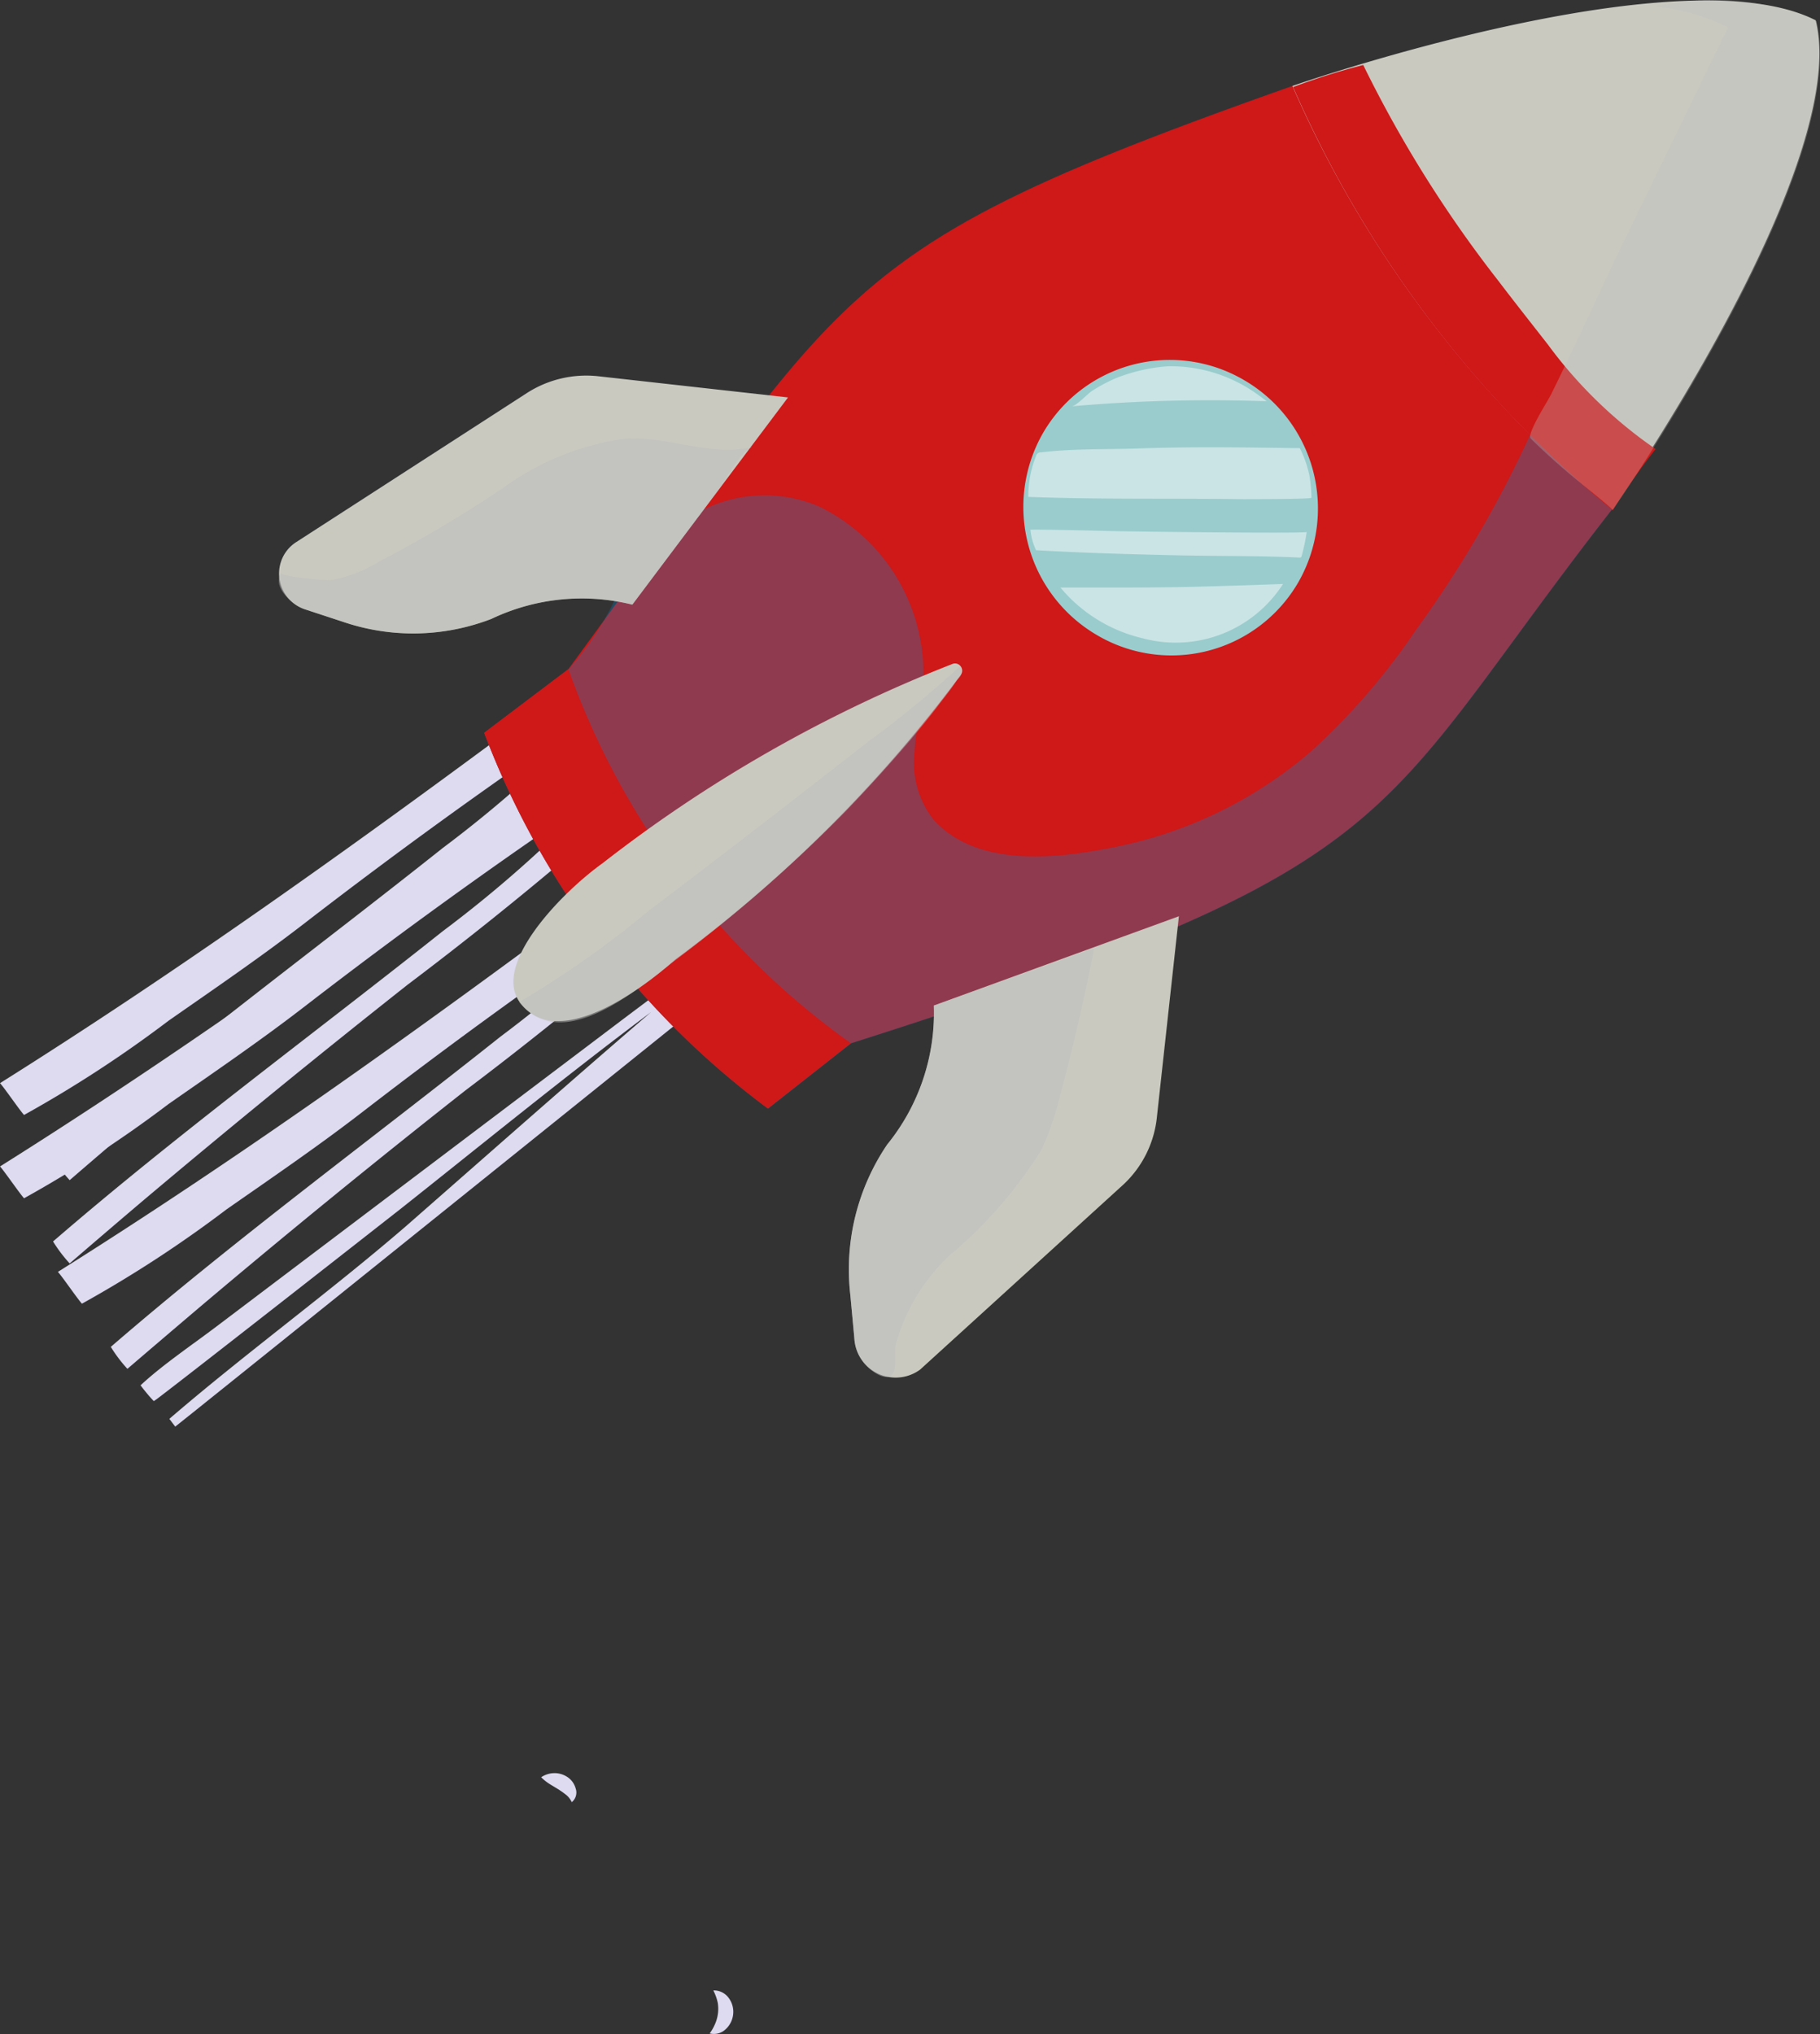 <svg xmlns="http://www.w3.org/2000/svg" width="35.713" height="39.902" viewBox="0 0 35.713 39.902">
  <rect x="0" y="0" width="35.713" height="39.902" fill="#333333" stroke="none"/>
  <g id="Group_14860" data-name="Group 14860" transform="translate(-0.212 -13.786)">
    <path id="Path_3978" data-name="Path 3978" d="M7.181,79.546q2.582-2.183,5.241-4.274a71.927,71.927,0,0,0,6.3-5.347q.338-.334.663-.677l-.686-.542c-4.664,3.51-9.334,7.025-14.278,10.129.085.091.387.533.472.624a23.841,23.841,0,0,0,2.836-1.849c.9-.628,1.818-1.254,2.683-1.923q2.757-2.128,5.649-4.078a24.076,24.076,0,0,1-2.955,2.611c-2.543,2.021-5.187,3.962-7.647,6.086a2.808,2.808,0,0,0,.326.431Q6.485,80.137,7.181,79.546Z" transform="translate(-3.073 -40.1)" fill="#dedaef"/>
    <path id="Path_3979" data-name="Path 3979" d="M2.972,71.878Q5.554,69.7,8.214,67.6a71.931,71.931,0,0,0,6.3-5.347q.338-.334.663-.677l-.686-.542C9.826,64.548,5.156,68.063.212,71.168c.085.091.387.533.472.624A23.816,23.816,0,0,0,3.52,69.943c.9-.628,1.818-1.254,2.683-1.923q2.757-2.128,5.649-4.078A24.077,24.077,0,0,1,8.9,66.553c-2.543,2.021-5.187,3.962-7.647,6.086a2.809,2.809,0,0,0,.326.431Q2.276,72.469,2.972,71.878Z" transform="translate(0 -34.501)" fill="#dedaef"/>
    <path id="Path_3980" data-name="Path 3980" d="M2.972,65.823q2.582-2.183,5.241-4.274a71.933,71.933,0,0,0,6.3-5.347q.338-.335.663-.677l-.686-.542C9.826,58.493,5.156,62.008.212,65.113c.085.091.387.533.472.624A23.847,23.847,0,0,0,3.52,63.888c.9-.628,1.818-1.254,2.683-1.923q2.757-2.128,5.649-4.078A24.078,24.078,0,0,1,8.9,60.5c-2.543,2.021-5.187,3.962-7.647,6.085a2.8,2.8,0,0,0,.326.431Q2.276,66.414,2.972,65.823Z" transform="translate(0 -30.08)" fill="#dedaef"/>
    <path id="Path_3981" data-name="Path 3981" d="M10.8,86.281c.641-.485,4.36-3.4,4.731-3.69,1.64-1.3,3.257-2.621,4.931-3.873-1.617,1.39-3.212,2.8-4.819,4.208-1.509,1.3-3.134,2.481-4.632,3.77l.115.152c.006.008,12.228-9.826,13.351-10.72.208-.157.409-.326.613-.49a.56.56,0,0,0-.249-.108.554.554,0,0,0-.27.023,1.624,1.624,0,0,0-.478.263c-1.469,1.041-2.9,2.072-4.331,3.155l-5.93,4.48-1.9,1.436c-.479.362-1.058.752-1.486,1.151a3.63,3.63,0,0,0,.259.31A1.037,1.037,0,0,0,10.8,86.281Z" transform="translate(-7.476 -45.078)" fill="#dedaef"/>
    <path id="Path_3982" data-name="Path 3982" d="M51.884,158.472a.343.343,0,0,1,.161.032.349.349,0,0,1,.129.1.455.455,0,0,1,.1.329.46.46,0,0,1-.148.3.332.332,0,0,1-.146.082.335.335,0,0,1-.167,0,.951.951,0,0,0,.122-.227.738.738,0,0,0,.036-.375A.992.992,0,0,0,51.884,158.472Z" transform="translate(-37.675 -105.642)" fill="#dedaef"/>
    <path id="Path_3983" data-name="Path 3983" d="M39.566,142.757a.468.468,0,0,1,.244-.08.453.453,0,0,1,.257.067.392.392,0,0,1,.176.233.242.242,0,0,1-.077.269.394.394,0,0,0-.132-.16c-.043-.034-.084-.061-.121-.086l-.153-.093A.939.939,0,0,1,39.566,142.757Z" transform="translate(-28.735 -94.109)" fill="#dedaef"/>
    <path id="Path_3984" data-name="Path 3984" d="M51.283,19.941c-9.1,3.216-8.628,3.856-14.207,11.44l-1.652,1.248A16.443,16.443,0,0,0,40.991,40l1.627-1.28c11.1-3.532,10.123-4.3,14.937-10.475L58,25.955l-4.57-6.049Z" transform="translate(-25.711 -4.469)" fill="#cf1818"/>
    <g id="Group_14782" data-name="Group 14782" transform="translate(9.715 19.834)" opacity="0.31">
      <path id="Path_3985" data-name="Path 3985" d="M56.9,36.252A22.371,22.371,0,0,1,53.717,42.5a13.167,13.167,0,0,1-2.06,2.386,8.425,8.425,0,0,1-3.843,1.879c-1.111.226-2.711.425-3.574-.541a1.813,1.813,0,0,1-.367-1.324c.027-.469.146-.928.172-1.4a3.646,3.646,0,0,0-2.018-3.4,2.7,2.7,0,0,0-2.953.508,6.84,6.84,0,0,0-1.09,1.325,5.855,5.855,0,0,1-.9,1.348L35.43,44.53A16.443,16.443,0,0,0,41,51.9l1.627-1.28c11.1-3.532,10.123-4.3,14.936-10.475L58,37.852a10.791,10.791,0,0,1-.652-1.022c-.045-.074-.443-.631-.444-.63Z" transform="translate(-35.43 -36.2)" fill="#0083c9"/>
    </g>
    <path id="Path_3986" data-name="Path 3986" d="M37.075,62.43l-1.652,1.248a16.443,16.443,0,0,0,5.566,7.369l1.627-1.28A15.3,15.3,0,0,1,37.075,62.43Z" transform="translate(-25.71 -35.518)" fill="#cf1818"/>
    <path id="Path_3987" data-name="Path 3987" d="M104.461,14.212C101.779,12.853,94.193,15.5,94.193,15.5a22.348,22.348,0,0,0,6.271,8.3S105.163,17.067,104.461,14.212Z" transform="translate(-68.621 -0.028)" fill="#c9c9c0"/>
    <path id="Path_3988" data-name="Path 3988" d="M98.274,22.737A24.032,24.032,0,0,1,95.62,18.5a13.273,13.273,0,0,0-1.376.433,22.348,22.348,0,0,0,6.271,8.3,14.652,14.652,0,0,1,.841-1.2,8.843,8.843,0,0,1-2.11-2.046C98.917,23.565,98.59,23.153,98.274,22.737Z" transform="translate(-68.658 -3.439)" fill="#cf1818"/>
    <g id="Group_14783" data-name="Group 14783" transform="translate(30.235 13.786)" opacity="0.31">
      <path id="Path_3989" data-name="Path 3989" d="M117.09,14.2a3.253,3.253,0,0,0-.8-.268,5.22,5.22,0,0,0-2.351-.022,4.435,4.435,0,0,1,1.42.411l-1.989,4.085c-.334.683-.651,1.378-.977,2.063-.166.35-.334.7-.507,1.051-.064.132-.484.776-.4.869a13.043,13.043,0,0,0,.989.879c.043.037.626.5.617.524C113.095,23.787,117.792,17.057,117.09,14.2Z" transform="translate(-111.472 -13.786)" fill="#bfbfbf"/>
    </g>
    <path id="Path_3990" data-name="Path 3990" d="M74.508,44.126A3.785,3.785,0,0,0,78.8,40.884a3.85,3.85,0,0,0-3.265-4.322A3.785,3.785,0,0,0,71.242,39.8,3.85,3.85,0,0,0,74.508,44.126Z" transform="translate(-51.837 -16.601)" fill="#cf1818"/>
    <path id="Path_3991" data-name="Path 3991" d="M76.07,45.35a2.877,2.877,0,0,0,3.949-1.037,2.912,2.912,0,0,0-1.061-3.964,2.877,2.877,0,0,0-3.949,1.037A2.912,2.912,0,0,0,76.07,45.35Z" transform="translate(-54.331 -19.105)" fill="#9acccd"/>
    <path id="Path_3992" data-name="Path 3992" d="M80.226,46.32h.1a2.223,2.223,0,0,1,.188.538,3.052,3.052,0,0,1,.041.435c0,.031-1.182.026-1.293.03-1.418-.021-2.847.008-4.264-.046a2.1,2.1,0,0,1,.151-.8.094.094,0,0,1,.1-.074c.61-.073,1.259-.056,1.878-.075C78.163,46.29,79.192,46.305,80.226,46.32Z" transform="translate(-54.608 -23.744)" fill="#fff" opacity="0.47"/>
    <path id="Path_3993" data-name="Path 3993" d="M80.574,52.345a3.84,3.84,0,0,1-.1.473.031.031,0,0,1-.007.018.04.04,0,0,1-.037.011c-.8-.037-1.606-.026-2.409-.044-.92-.021-1.84-.047-2.758-.1a1.214,1.214,0,0,1-.111-.4c0-.014,1.293.017,1.405.019C76.91,52.337,80.572,52.379,80.574,52.345Z" transform="translate(-54.721 -28.124)" fill="#fff" opacity="0.47"/>
    <path id="Path_3994" data-name="Path 3994" d="M81.691,56.235A2.5,2.5,0,0,1,78.935,57.3a2.987,2.987,0,0,1-1.612-.995c.92,0,1.836.006,2.755-.018Q80.885,56.265,81.691,56.235Z" transform="translate(-56.303 -30.994)" fill="#fff" opacity="0.47"/>
    <path id="Path_3995" data-name="Path 3995" d="M81.816,40.973a2.908,2.908,0,0,0-1.794-.578,3.429,3.429,0,0,0-1,.225,3.078,3.078,0,0,0-.493.261c-.085.055-.31.3-.4.3a30.991,30.991,0,0,1,3.832-.1C81.915,41.044,81.865,41.008,81.816,40.973Z" transform="translate(-56.893 -19.424)" fill="#fff" opacity="0.47"/>
    <path id="Path_3996" data-name="Path 3996" d="M30.494,41.52l-3.055,4.065a4.123,4.123,0,0,0-2.766.28,4.271,4.271,0,0,1-2.909.058l-.751-.247a.739.739,0,0,1-.439-1.009.728.728,0,0,1,.266-.307l4.525-2.923a2.154,2.154,0,0,1,1.411-.332Z" transform="translate(-14.819 -19.938)" fill="#c9c9c0"/>
    <path id="Path_3997" data-name="Path 3997" d="M29.8,45.823c-.254.067-.54.658-.687.852q-.391.523-.785,1.044l-.9,1.2a4.124,4.124,0,0,0-2.766.28,4.271,4.271,0,0,1-2.909.058L21,49.011c-.233-.077-.656-.441-.457-.717-.056.078.887.157.962.148a2.686,2.686,0,0,0,.959-.368,25.354,25.354,0,0,0,2.428-1.441,5.252,5.252,0,0,1,2.379-.964C28.115,45.6,28.986,46.039,29.8,45.823Z" transform="translate(-14.808 -23.274)" fill="#bfbfbf" opacity="0.49"/>
    <path id="Path_3998" data-name="Path 3998" d="M68.417,80.4l-4.809,1.751a4.1,4.1,0,0,1-.915,2.726,4.366,4.366,0,0,0-.724,2.948l.079.851a.812.812,0,0,0,1.291.617l3.991-3.632a2.1,2.1,0,0,0,.656-1.329Z" transform="translate(-45.072 -48.641)" fill="#c9c9c0"/>
    <path id="Path_3999" data-name="Path 3999" d="M66.754,82.718c-1.045.383-2.1.745-3.145,1.127a4.1,4.1,0,0,1-.915,2.726,4.366,4.366,0,0,0-.724,2.947l.079.851a.873.873,0,0,0,.5.728c.413.165.26-.37.313-.615a3.762,3.762,0,0,1,1.069-1.754,8.711,8.711,0,0,0,1.784-2.052,5.717,5.717,0,0,0,.37-1.073Q66.469,84.17,66.754,82.718Z" transform="translate(-45.072 -50.331)" fill="#bfbfbf" opacity="0.49"/>
    <path id="Path_4000" data-name="Path 4000" d="M46.156,62.023a27.42,27.42,0,0,0-6.863,3.909c-.786.562-2.181,1.985-1.615,2.734.716.947,2.317-.2,3.042-.845a26.825,26.825,0,0,0,5.6-5.579.141.141,0,0,0,.032-.087.143.143,0,0,0-.107-.14A.141.141,0,0,0,46.156,62.023Z" transform="translate(-27.26 -35.211)" fill="#c9c9c0"/>
    <path id="Path_4001" data-name="Path 4001" d="M46.638,62.355c-.006-.045-.019-.118-.03-.106A20.533,20.533,0,0,1,44.843,63.7c-1.442,1.124-2.889,2.245-4.348,3.349a19.144,19.144,0,0,1-2.528,1.779c.854,1.058,2.34-.274,3.066-.823a29.733,29.733,0,0,0,3.321-2.9q.675-.7,1.306-1.439c.192-.228.382-.459.563-.7.107-.14.222-.281.317-.429.032-.05.095-.089.1-.151Z" transform="translate(-27.567 -35.385)" fill="#bfbfbf" opacity="0.49"/>
  </g>
</svg>
